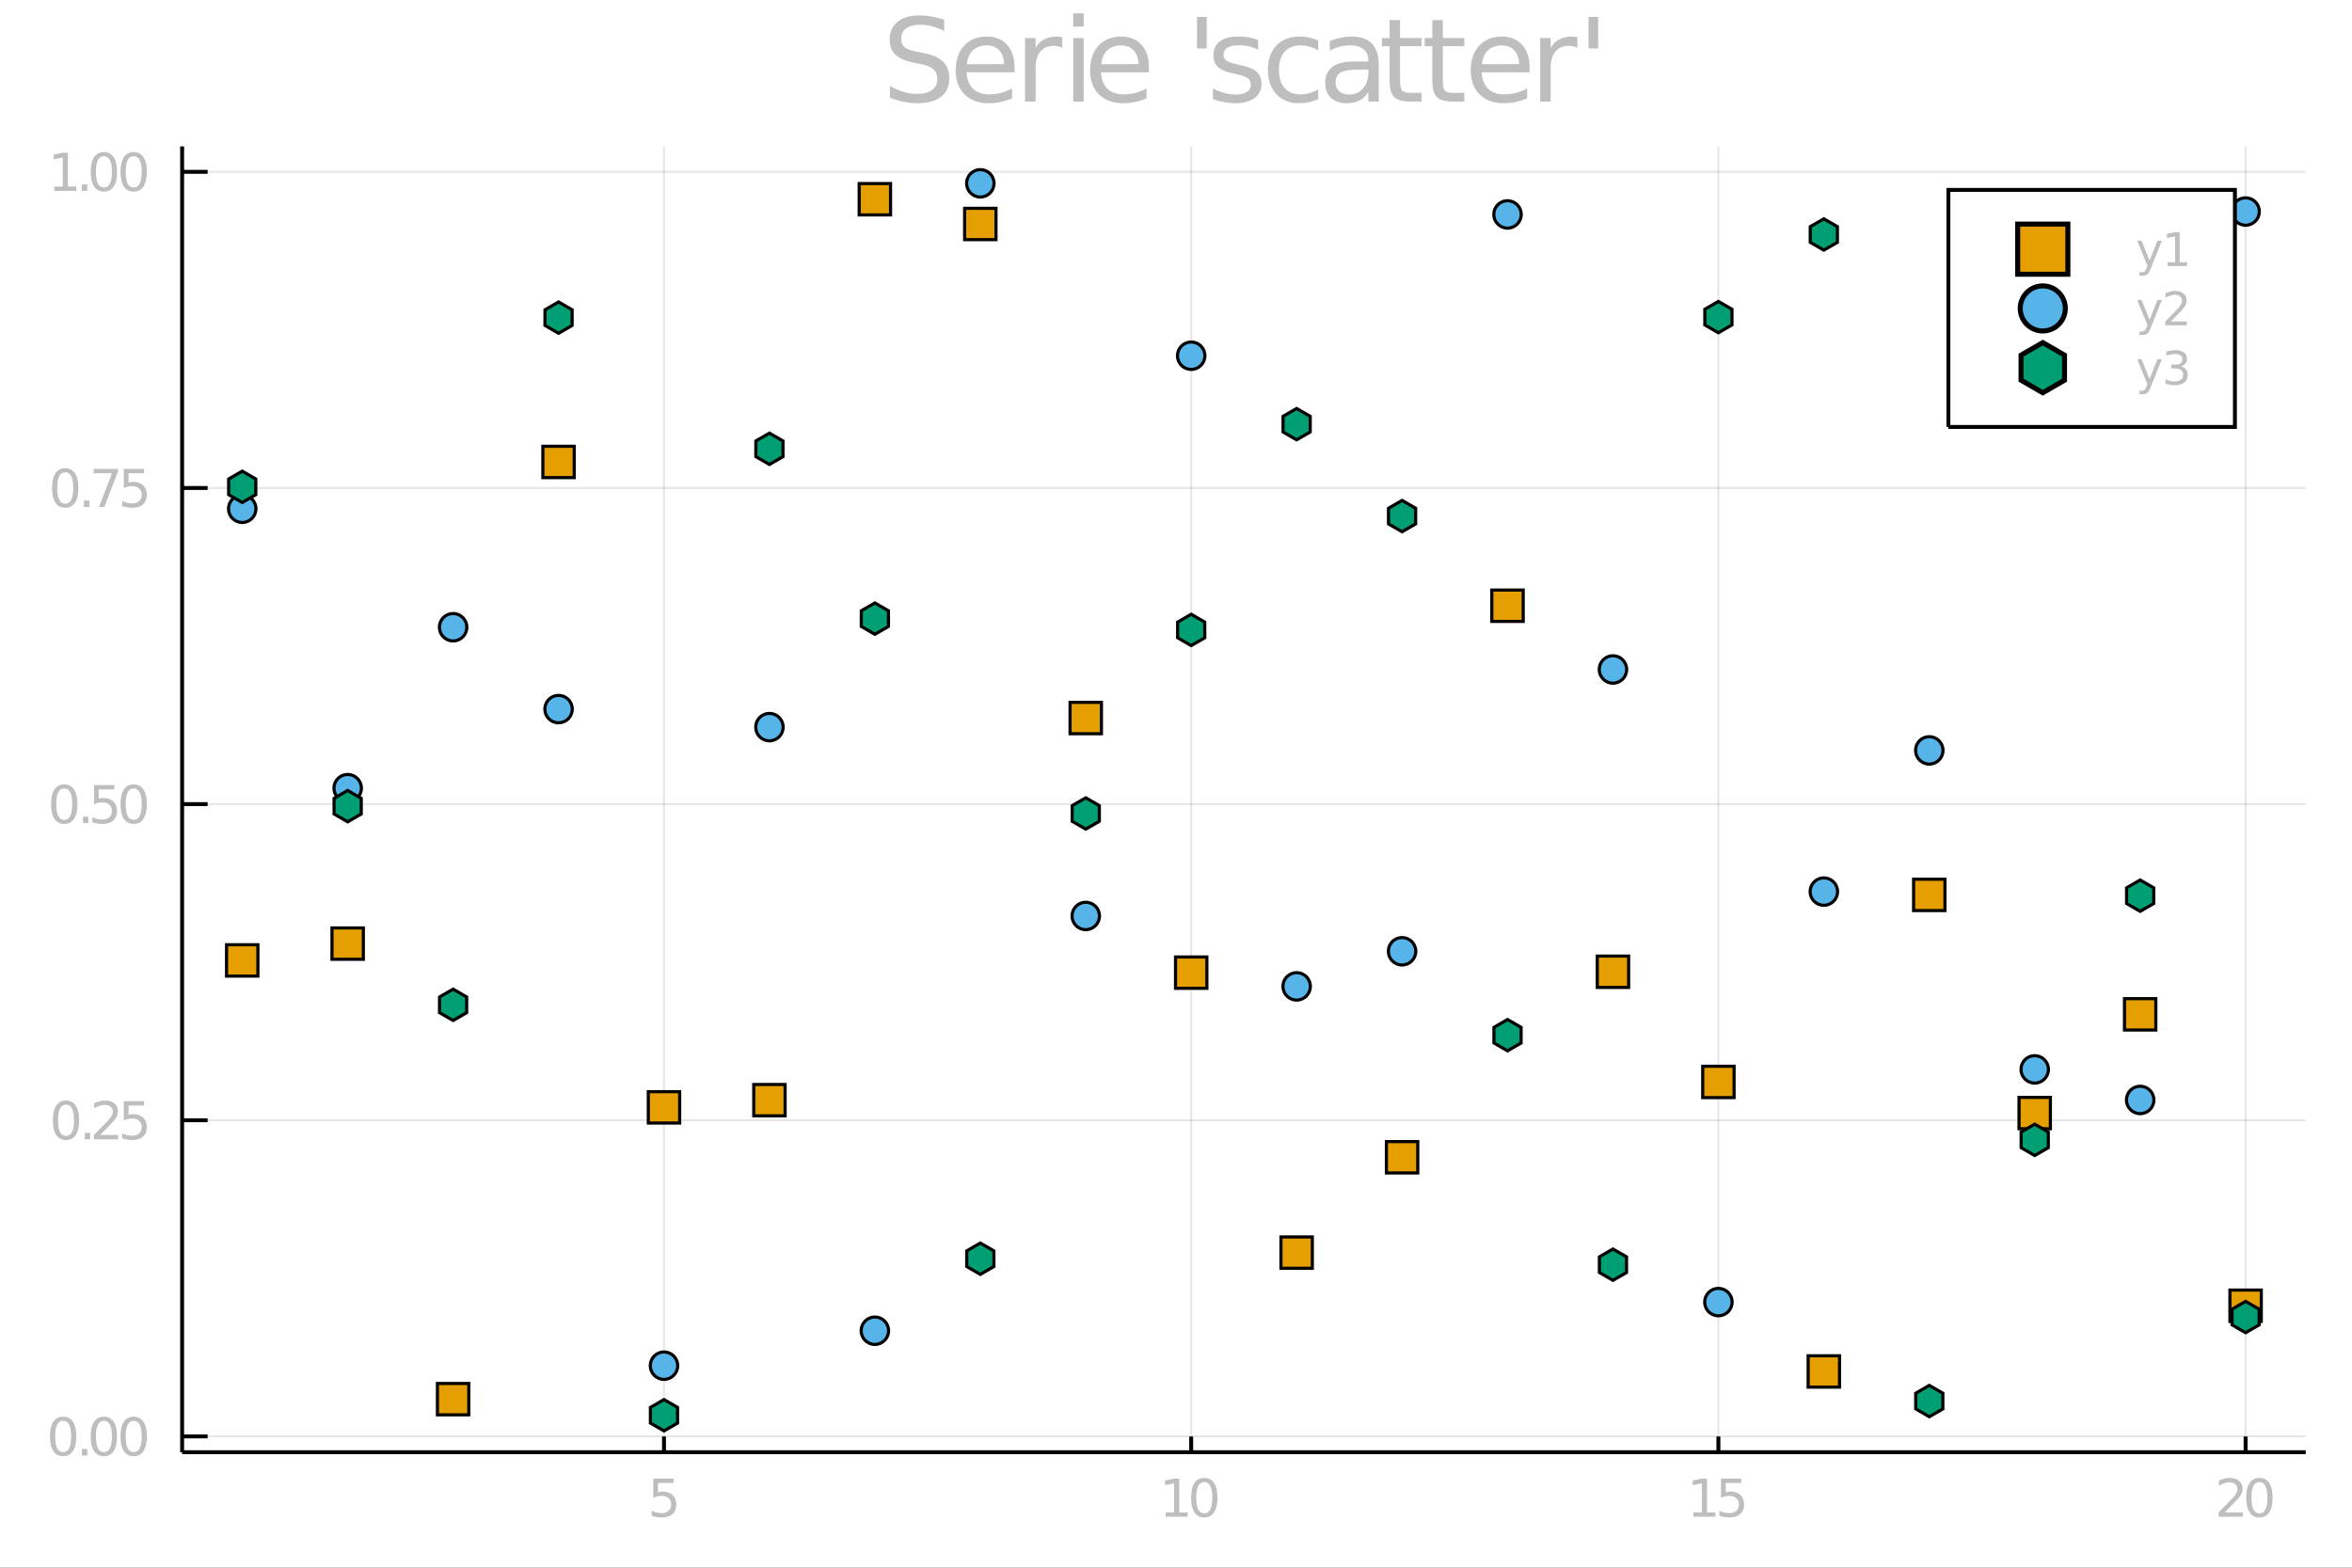 <?xml version="1.0" encoding="utf-8"?>
<svg xmlns="http://www.w3.org/2000/svg" xmlns:xlink="http://www.w3.org/1999/xlink" width="600" height="400" viewBox="0 0 2400 1600">
<rect x="0" y="0" width="2400" height="1600" fill="#333333" stroke="none"/>
<defs>
  <clipPath id="clip960">
    <rect x="0" y="0" width="2400" height="1600"/>
  </clipPath>
</defs>
<path clip-path="url(#clip960)" d="
M0 1600 L2400 1600 L2400 0 L0 0  Z
  " fill="#ffffff" fill-rule="evenodd" fill-opacity="1"/>
<defs>
  <clipPath id="clip961">
    <rect x="480" y="0" width="1681" height="1600"/>
  </clipPath>
</defs>
<path clip-path="url(#clip960)" d="
M185.846 1482.13 L2352.76 1482.13 L2352.76 149.392 L185.846 149.392  Z
  " fill="#ffffff" fill-rule="evenodd" fill-opacity="1"/>
<defs>
  <clipPath id="clip962">
    <rect x="185" y="149" width="2168" height="1334"/>
  </clipPath>
</defs>
<polyline clip-path="url(#clip962)" style="stroke:#000000; stroke-width:2; stroke-opacity:0.1; fill:none" points="
  677.543,1482.13 677.543,149.392 
  "/>
<polyline clip-path="url(#clip962)" style="stroke:#000000; stroke-width:2; stroke-opacity:0.1; fill:none" points="
  1215.5,1482.13 1215.5,149.392 
  "/>
<polyline clip-path="url(#clip962)" style="stroke:#000000; stroke-width:2; stroke-opacity:0.1; fill:none" points="
  1753.47,1482.13 1753.47,149.392 
  "/>
<polyline clip-path="url(#clip962)" style="stroke:#000000; stroke-width:2; stroke-opacity:0.1; fill:none" points="
  2291.43,1482.13 2291.43,149.392 
  "/>
<polyline clip-path="url(#clip960)" style="stroke:#000000; stroke-width:4; stroke-opacity:1; fill:none" points="
  185.846,1482.13 2352.76,1482.13 
  "/>
<polyline clip-path="url(#clip960)" style="stroke:#000000; stroke-width:4; stroke-opacity:1; fill:none" points="
  677.543,1482.13 677.543,1466.14 
  "/>
<polyline clip-path="url(#clip960)" style="stroke:#000000; stroke-width:4; stroke-opacity:1; fill:none" points="
  1215.5,1482.13 1215.5,1466.14 
  "/>
<polyline clip-path="url(#clip960)" style="stroke:#000000; stroke-width:4; stroke-opacity:1; fill:none" points="
  1753.47,1482.13 1753.47,1466.14 
  "/>
<polyline clip-path="url(#clip960)" style="stroke:#000000; stroke-width:4; stroke-opacity:1; fill:none" points="
  2291.43,1482.13 2291.43,1466.14 
  "/>
<path clip-path="url(#clip960)" d="M 0 0 M666.605 1509.1 L687.256 1509.1 L687.256 1513.53 L671.423 1513.53 L671.423 1523.06 Q672.569 1522.67 673.715 1522.49 Q674.861 1522.28 676.006 1522.28 Q682.517 1522.28 686.319 1525.85 Q690.121 1529.42 690.121 1535.51 Q690.121 1541.79 686.215 1545.28 Q682.308 1548.74 675.199 1548.74 Q672.751 1548.74 670.199 1548.32 Q667.673 1547.91 664.965 1547.07 L664.965 1541.79 Q667.309 1543.06 669.809 1543.69 Q672.309 1544.31 675.095 1544.31 Q679.6 1544.31 682.23 1541.94 Q684.861 1539.57 684.861 1535.51 Q684.861 1531.45 682.23 1529.08 Q679.6 1526.71 675.095 1526.71 Q672.986 1526.71 670.876 1527.18 Q668.793 1527.65 666.605 1528.64 L666.605 1509.1 Z" fill="#bebebe" fill-rule="evenodd" fill-opacity="1" /><path clip-path="url(#clip960)" d="M 0 0 M1189.49 1543.56 L1198.08 1543.56 L1198.08 1513.9 L1188.73 1515.77 L1188.73 1510.98 L1198.03 1509.1 L1203.29 1509.1 L1203.29 1543.56 L1211.88 1543.56 L1211.88 1547.98 L1189.49 1547.98 L1189.49 1543.56 Z" fill="#bebebe" fill-rule="evenodd" fill-opacity="1" /><path clip-path="url(#clip960)" d="M 0 0 M1228.84 1512.57 Q1224.78 1512.57 1222.72 1516.58 Q1220.69 1520.56 1220.69 1528.58 Q1220.69 1536.58 1222.72 1540.59 Q1224.78 1544.57 1228.84 1544.57 Q1232.93 1544.57 1234.96 1540.59 Q1237.01 1536.58 1237.01 1528.58 Q1237.01 1520.56 1234.96 1516.58 Q1232.93 1512.57 1228.84 1512.57 M1228.84 1508.4 Q1235.37 1508.4 1238.81 1513.58 Q1242.28 1518.74 1242.28 1528.58 Q1242.28 1538.4 1238.81 1543.58 Q1235.37 1548.74 1228.84 1548.74 Q1222.3 1548.74 1218.84 1543.58 Q1215.4 1538.4 1215.4 1528.58 Q1215.4 1518.74 1218.84 1513.58 Q1222.3 1508.4 1228.84 1508.4 Z" fill="#bebebe" fill-rule="evenodd" fill-opacity="1" /><path clip-path="url(#clip960)" d="M 0 0 M1728.01 1543.56 L1736.6 1543.56 L1736.6 1513.9 L1727.26 1515.77 L1727.26 1510.98 L1736.55 1509.1 L1741.81 1509.1 L1741.81 1543.56 L1750.41 1543.56 L1750.41 1547.98 L1728.01 1547.98 L1728.01 1543.56 Z" fill="#bebebe" fill-rule="evenodd" fill-opacity="1" /><path clip-path="url(#clip960)" d="M 0 0 M1756.16 1509.1 L1776.81 1509.1 L1776.81 1513.53 L1760.98 1513.53 L1760.98 1523.06 Q1762.13 1522.67 1763.27 1522.49 Q1764.42 1522.28 1765.56 1522.28 Q1772.07 1522.28 1775.88 1525.85 Q1779.68 1529.42 1779.68 1535.51 Q1779.68 1541.79 1775.77 1545.28 Q1771.86 1548.74 1764.76 1548.74 Q1762.31 1548.74 1759.76 1548.32 Q1757.23 1547.91 1754.52 1547.07 L1754.52 1541.79 Q1756.86 1543.06 1759.36 1543.69 Q1761.86 1544.31 1764.65 1544.31 Q1769.16 1544.31 1771.79 1541.94 Q1774.42 1539.57 1774.42 1535.51 Q1774.42 1531.45 1771.79 1529.08 Q1769.16 1526.71 1764.65 1526.71 Q1762.54 1526.71 1760.43 1527.18 Q1758.35 1527.65 1756.16 1528.64 L1756.16 1509.1 Z" fill="#bebebe" fill-rule="evenodd" fill-opacity="1" /><path clip-path="url(#clip960)" d="M 0 0 M2270.22 1543.56 L2288.58 1543.56 L2288.58 1547.98 L2263.89 1547.98 L2263.89 1543.56 Q2266.88 1540.46 2272.04 1535.25 Q2277.22 1530.02 2278.55 1528.5 Q2281.08 1525.67 2282.07 1523.71 Q2283.08 1521.73 2283.08 1519.83 Q2283.08 1516.73 2280.89 1514.78 Q2278.73 1512.83 2275.24 1512.83 Q2272.77 1512.83 2270.01 1513.69 Q2267.27 1514.55 2264.15 1516.29 L2264.15 1510.98 Q2267.33 1509.7 2270.09 1509.05 Q2272.85 1508.4 2275.14 1508.4 Q2281.18 1508.4 2284.77 1511.42 Q2288.37 1514.44 2288.37 1519.49 Q2288.37 1521.89 2287.46 1524.05 Q2286.57 1526.19 2284.2 1529.1 Q2283.55 1529.86 2280.06 1533.48 Q2276.57 1537.07 2270.22 1543.56 Z" fill="#bebebe" fill-rule="evenodd" fill-opacity="1" /><path clip-path="url(#clip960)" d="M 0 0 M2305.53 1512.57 Q2301.47 1512.57 2299.41 1516.58 Q2297.38 1520.56 2297.38 1528.58 Q2297.38 1536.58 2299.41 1540.59 Q2301.47 1544.57 2305.53 1544.57 Q2309.62 1544.57 2311.65 1540.59 Q2313.71 1536.58 2313.71 1528.58 Q2313.71 1520.56 2311.65 1516.58 Q2309.62 1512.57 2305.53 1512.57 M2305.53 1508.4 Q2312.07 1508.4 2315.5 1513.58 Q2318.97 1518.74 2318.97 1528.58 Q2318.97 1538.4 2315.5 1543.58 Q2312.07 1548.74 2305.53 1548.74 Q2298.99 1548.74 2295.53 1543.58 Q2292.09 1538.4 2292.09 1528.58 Q2292.09 1518.74 2295.53 1513.58 Q2298.99 1508.4 2305.53 1508.4 Z" fill="#bebebe" fill-rule="evenodd" fill-opacity="1" /><polyline clip-path="url(#clip962)" style="stroke:#000000; stroke-width:2; stroke-opacity:0.1; fill:none" points="
  185.846,1466.01 2352.76,1466.01 
  "/>
<polyline clip-path="url(#clip962)" style="stroke:#000000; stroke-width:2; stroke-opacity:0.1; fill:none" points="
  185.846,1143.35 2352.76,1143.35 
  "/>
<polyline clip-path="url(#clip962)" style="stroke:#000000; stroke-width:2; stroke-opacity:0.1; fill:none" points="
  185.846,820.693 2352.76,820.693 
  "/>
<polyline clip-path="url(#clip962)" style="stroke:#000000; stroke-width:2; stroke-opacity:0.1; fill:none" points="
  185.846,498.033 2352.76,498.033 
  "/>
<polyline clip-path="url(#clip962)" style="stroke:#000000; stroke-width:2; stroke-opacity:0.1; fill:none" points="
  185.846,175.374 2352.76,175.374 
  "/>
<polyline clip-path="url(#clip960)" style="stroke:#000000; stroke-width:4; stroke-opacity:1; fill:none" points="
  185.846,1482.13 185.846,149.392 
  "/>
<polyline clip-path="url(#clip960)" style="stroke:#000000; stroke-width:4; stroke-opacity:1; fill:none" points="
  185.846,1466.01 211.849,1466.01 
  "/>
<polyline clip-path="url(#clip960)" style="stroke:#000000; stroke-width:4; stroke-opacity:1; fill:none" points="
  185.846,1143.35 211.849,1143.35 
  "/>
<polyline clip-path="url(#clip960)" style="stroke:#000000; stroke-width:4; stroke-opacity:1; fill:none" points="
  185.846,820.693 211.849,820.693 
  "/>
<polyline clip-path="url(#clip960)" style="stroke:#000000; stroke-width:4; stroke-opacity:1; fill:none" points="
  185.846,498.033 211.849,498.033 
  "/>
<polyline clip-path="url(#clip960)" style="stroke:#000000; stroke-width:4; stroke-opacity:1; fill:none" points="
  185.846,175.374 211.849,175.374 
  "/>
<path clip-path="url(#clip960)" d="M 0 0 M64.43 1450.04 Q60.367 1450.04 58.31 1454.05 Q56.279 1458.03 56.279 1466.05 Q56.279 1474.05 58.31 1478.06 Q60.367 1482.04 64.43 1482.04 Q68.518 1482.04 70.549 1478.06 Q72.607 1474.05 72.607 1466.05 Q72.607 1458.03 70.549 1454.05 Q68.518 1450.04 64.43 1450.04 M64.43 1445.87 Q70.966 1445.87 74.403 1451.05 Q77.867 1456.21 77.867 1466.05 Q77.867 1475.87 74.403 1481.05 Q70.966 1486.21 64.43 1486.21 Q57.893 1486.21 54.43 1481.05 Q50.992 1475.87 50.992 1466.05 Q50.992 1456.21 54.43 1451.05 Q57.893 1445.87 64.43 1445.87 Z" fill="#bebebe" fill-rule="evenodd" fill-opacity="1" /><path clip-path="url(#clip960)" d="M 0 0 M83.57 1478.84 L89.065 1478.84 L89.065 1485.45 L83.57 1485.45 L83.57 1478.84 Z" fill="#bebebe" fill-rule="evenodd" fill-opacity="1" /><path clip-path="url(#clip960)" d="M 0 0 M106.018 1450.04 Q101.955 1450.04 99.898 1454.05 Q97.867 1458.03 97.867 1466.05 Q97.867 1474.05 99.898 1478.06 Q101.955 1482.04 106.018 1482.04 Q110.106 1482.04 112.138 1478.06 Q114.195 1474.05 114.195 1466.05 Q114.195 1458.03 112.138 1454.05 Q110.106 1450.04 106.018 1450.04 M106.018 1445.87 Q112.554 1445.87 115.992 1451.05 Q119.455 1456.21 119.455 1466.05 Q119.455 1475.87 115.992 1481.05 Q112.554 1486.21 106.018 1486.21 Q99.481 1486.21 96.018 1481.05 Q92.58 1475.87 92.58 1466.05 Q92.58 1456.21 96.018 1451.05 Q99.481 1445.87 106.018 1445.87 Z" fill="#bebebe" fill-rule="evenodd" fill-opacity="1" /><path clip-path="url(#clip960)" d="M 0 0 M136.408 1450.04 Q132.346 1450.04 130.289 1454.05 Q128.257 1458.03 128.257 1466.05 Q128.257 1474.05 130.289 1478.06 Q132.346 1482.04 136.408 1482.04 Q140.497 1482.04 142.528 1478.06 Q144.585 1474.05 144.585 1466.05 Q144.585 1458.03 142.528 1454.05 Q140.497 1450.04 136.408 1450.04 M136.408 1445.87 Q142.945 1445.87 146.382 1451.05 Q149.846 1456.21 149.846 1466.05 Q149.846 1475.87 146.382 1481.05 Q142.945 1486.21 136.408 1486.21 Q129.872 1486.21 126.408 1481.05 Q122.971 1475.87 122.971 1466.05 Q122.971 1456.21 126.408 1451.05 Q129.872 1445.87 136.408 1445.87 Z" fill="#bebebe" fill-rule="evenodd" fill-opacity="1" /><path clip-path="url(#clip960)" d="M 0 0 M67.346 1127.38 Q63.284 1127.38 61.226 1131.39 Q59.195 1135.37 59.195 1143.39 Q59.195 1151.39 61.226 1155.4 Q63.284 1159.38 67.346 1159.38 Q71.435 1159.38 73.466 1155.4 Q75.523 1151.39 75.523 1143.39 Q75.523 1135.37 73.466 1131.39 Q71.435 1127.38 67.346 1127.38 M67.346 1123.21 Q73.883 1123.21 77.32 1128.39 Q80.784 1133.55 80.784 1143.39 Q80.784 1153.21 77.32 1158.39 Q73.883 1163.55 67.346 1163.55 Q60.81 1163.55 57.346 1158.39 Q53.909 1153.21 53.909 1143.39 Q53.909 1133.55 57.346 1128.39 Q60.81 1123.21 67.346 1123.21 Z" fill="#bebebe" fill-rule="evenodd" fill-opacity="1" /><path clip-path="url(#clip960)" d="M 0 0 M86.487 1156.18 L91.981 1156.18 L91.981 1162.79 L86.487 1162.79 L86.487 1156.18 Z" fill="#bebebe" fill-rule="evenodd" fill-opacity="1" /><path clip-path="url(#clip960)" d="M 0 0 M102.216 1158.37 L120.575 1158.37 L120.575 1162.79 L95.888 1162.79 L95.888 1158.37 Q98.882 1155.27 104.039 1150.06 Q109.221 1144.82 110.549 1143.31 Q113.075 1140.47 114.065 1138.52 Q115.08 1136.54 115.08 1134.64 Q115.08 1131.54 112.893 1129.59 Q110.731 1127.64 107.242 1127.64 Q104.768 1127.64 102.007 1128.5 Q99.273 1129.35 96.148 1131.1 L96.148 1125.79 Q99.325 1124.51 102.086 1123.86 Q104.846 1123.21 107.138 1123.21 Q113.179 1123.21 116.773 1126.23 Q120.367 1129.25 120.367 1134.3 Q120.367 1136.7 119.455 1138.86 Q118.57 1141 116.2 1143.91 Q115.549 1144.67 112.06 1148.29 Q108.57 1151.88 102.216 1158.37 Z" fill="#bebebe" fill-rule="evenodd" fill-opacity="1" /><path clip-path="url(#clip960)" d="M 0 0 M126.33 1123.91 L146.981 1123.91 L146.981 1128.34 L131.148 1128.34 L131.148 1137.87 Q132.294 1137.48 133.44 1137.3 Q134.585 1137.09 135.731 1137.09 Q142.242 1137.09 146.044 1140.66 Q149.846 1144.22 149.846 1150.32 Q149.846 1156.59 145.94 1160.08 Q142.033 1163.55 134.924 1163.55 Q132.476 1163.55 129.924 1163.13 Q127.398 1162.71 124.69 1161.88 L124.69 1156.59 Q127.033 1157.87 129.533 1158.5 Q132.033 1159.12 134.82 1159.12 Q139.325 1159.12 141.955 1156.75 Q144.585 1154.38 144.585 1150.32 Q144.585 1146.26 141.955 1143.89 Q139.325 1141.52 134.82 1141.52 Q132.71 1141.52 130.601 1141.98 Q128.518 1142.45 126.33 1143.44 L126.33 1123.91 Z" fill="#bebebe" fill-rule="evenodd" fill-opacity="1" /><path clip-path="url(#clip960)" d="M 0 0 M65.549 804.716 Q61.487 804.716 59.43 808.727 Q57.398 812.711 57.398 820.732 Q57.398 828.726 59.43 832.737 Q61.487 836.721 65.549 836.721 Q69.638 836.721 71.669 832.737 Q73.726 828.726 73.726 820.732 Q73.726 812.711 71.669 808.727 Q69.638 804.716 65.549 804.716 M65.549 800.549 Q72.086 800.549 75.523 805.732 Q78.987 810.888 78.987 820.732 Q78.987 830.549 75.523 835.732 Q72.086 840.888 65.549 840.888 Q59.013 840.888 55.549 835.732 Q52.112 830.549 52.112 820.732 Q52.112 810.888 55.549 805.732 Q59.013 800.549 65.549 800.549 Z" fill="#bebebe" fill-rule="evenodd" fill-opacity="1" /><path clip-path="url(#clip960)" d="M 0 0 M84.69 833.518 L90.185 833.518 L90.185 840.133 L84.69 840.133 L84.69 833.518 Z" fill="#bebebe" fill-rule="evenodd" fill-opacity="1" /><path clip-path="url(#clip960)" d="M 0 0 M95.94 801.253 L116.591 801.253 L116.591 805.68 L100.757 805.68 L100.757 815.211 Q101.903 814.82 103.049 814.638 Q104.195 814.43 105.341 814.43 Q111.851 814.43 115.653 817.997 Q119.455 821.565 119.455 827.659 Q119.455 833.935 115.549 837.424 Q111.643 840.888 104.534 840.888 Q102.086 840.888 99.534 840.471 Q97.007 840.054 94.299 839.221 L94.299 833.935 Q96.643 835.211 99.143 835.836 Q101.643 836.461 104.429 836.461 Q108.935 836.461 111.565 834.091 Q114.195 831.721 114.195 827.659 Q114.195 823.596 111.565 821.226 Q108.935 818.857 104.429 818.857 Q102.32 818.857 100.211 819.325 Q98.127 819.794 95.94 820.784 L95.94 801.253 Z" fill="#bebebe" fill-rule="evenodd" fill-opacity="1" /><path clip-path="url(#clip960)" d="M 0 0 M136.408 804.716 Q132.346 804.716 130.289 808.727 Q128.257 812.711 128.257 820.732 Q128.257 828.726 130.289 832.737 Q132.346 836.721 136.408 836.721 Q140.497 836.721 142.528 832.737 Q144.585 828.726 144.585 820.732 Q144.585 812.711 142.528 808.727 Q140.497 804.716 136.408 804.716 M136.408 800.549 Q142.945 800.549 146.382 805.732 Q149.846 810.888 149.846 820.732 Q149.846 830.549 146.382 835.732 Q142.945 840.888 136.408 840.888 Q129.872 840.888 126.408 835.732 Q122.971 830.549 122.971 820.732 Q122.971 810.888 126.408 805.732 Q129.872 800.549 136.408 800.549 Z" fill="#bebebe" fill-rule="evenodd" fill-opacity="1" /><path clip-path="url(#clip960)" d="M 0 0 M66.565 482.057 Q62.502 482.057 60.445 486.067 Q58.414 490.051 58.414 498.072 Q58.414 506.067 60.445 510.077 Q62.502 514.062 66.565 514.062 Q70.653 514.062 72.685 510.077 Q74.742 506.067 74.742 498.072 Q74.742 490.051 72.685 486.067 Q70.653 482.057 66.565 482.057 M66.565 477.89 Q73.101 477.89 76.539 483.072 Q80.002 488.228 80.002 498.072 Q80.002 507.89 76.539 513.072 Q73.101 518.228 66.565 518.228 Q60.029 518.228 56.565 513.072 Q53.127 507.89 53.127 498.072 Q53.127 488.228 56.565 483.072 Q60.029 477.89 66.565 477.89 Z" fill="#bebebe" fill-rule="evenodd" fill-opacity="1" /><path clip-path="url(#clip960)" d="M 0 0 M85.706 510.859 L91.2 510.859 L91.2 517.473 L85.706 517.473 L85.706 510.859 Z" fill="#bebebe" fill-rule="evenodd" fill-opacity="1" /><path clip-path="url(#clip960)" d="M 0 0 M95.575 478.593 L120.575 478.593 L120.575 480.833 L106.461 517.473 L100.966 517.473 L114.247 483.02 L95.575 483.02 L95.575 478.593 Z" fill="#bebebe" fill-rule="evenodd" fill-opacity="1" /><path clip-path="url(#clip960)" d="M 0 0 M126.33 478.593 L146.981 478.593 L146.981 483.02 L131.148 483.02 L131.148 492.551 Q132.294 492.161 133.44 491.978 Q134.585 491.77 135.731 491.77 Q142.242 491.77 146.044 495.338 Q149.846 498.905 149.846 504.999 Q149.846 511.275 145.94 514.765 Q142.033 518.228 134.924 518.228 Q132.476 518.228 129.924 517.812 Q127.398 517.395 124.69 516.562 L124.69 511.275 Q127.033 512.551 129.533 513.176 Q132.033 513.801 134.82 513.801 Q139.325 513.801 141.955 511.431 Q144.585 509.062 144.585 504.999 Q144.585 500.937 141.955 498.567 Q139.325 496.197 134.82 496.197 Q132.71 496.197 130.601 496.666 Q128.518 497.135 126.33 498.124 L126.33 478.593 Z" fill="#bebebe" fill-rule="evenodd" fill-opacity="1" /><path clip-path="url(#clip960)" d="M 0 0 M55.471 190.386 L64.065 190.386 L64.065 160.725 L54.716 162.6 L54.716 157.808 L64.013 155.934 L69.273 155.934 L69.273 190.386 L77.867 190.386 L77.867 194.814 L55.471 194.814 L55.471 190.386 Z" fill="#bebebe" fill-rule="evenodd" fill-opacity="1" /><path clip-path="url(#clip960)" d="M 0 0 M83.57 188.199 L89.065 188.199 L89.065 194.814 L83.57 194.814 L83.57 188.199 Z" fill="#bebebe" fill-rule="evenodd" fill-opacity="1" /><path clip-path="url(#clip960)" d="M 0 0 M106.018 159.397 Q101.955 159.397 99.898 163.407 Q97.867 167.392 97.867 175.413 Q97.867 183.407 99.898 187.418 Q101.955 191.402 106.018 191.402 Q110.106 191.402 112.138 187.418 Q114.195 183.407 114.195 175.413 Q114.195 167.392 112.138 163.407 Q110.106 159.397 106.018 159.397 M106.018 155.23 Q112.554 155.23 115.992 160.413 Q119.455 165.569 119.455 175.413 Q119.455 185.23 115.992 190.412 Q112.554 195.569 106.018 195.569 Q99.481 195.569 96.018 190.412 Q92.58 185.23 92.58 175.413 Q92.58 165.569 96.018 160.413 Q99.481 155.23 106.018 155.23 Z" fill="#bebebe" fill-rule="evenodd" fill-opacity="1" /><path clip-path="url(#clip960)" d="M 0 0 M136.408 159.397 Q132.346 159.397 130.289 163.407 Q128.257 167.392 128.257 175.413 Q128.257 183.407 130.289 187.418 Q132.346 191.402 136.408 191.402 Q140.497 191.402 142.528 187.418 Q144.585 183.407 144.585 175.413 Q144.585 167.392 142.528 163.407 Q140.497 159.397 136.408 159.397 M136.408 155.23 Q142.945 155.23 146.382 160.413 Q149.846 165.569 149.846 175.413 Q149.846 185.23 146.382 190.412 Q142.945 195.569 136.408 195.569 Q129.872 195.569 126.408 190.412 Q122.971 185.23 122.971 175.413 Q122.971 165.569 126.408 160.413 Q129.872 155.23 136.408 155.23 Z" fill="#bebebe" fill-rule="evenodd" fill-opacity="1" /><path clip-path="url(#clip960)" d="M 0 0 M963.429 20.116 L963.429 31.516 Q956.774 28.333 950.871 26.771 Q944.968 25.208 939.47 25.208 Q929.922 25.208 924.714 28.912 Q919.563 32.616 919.563 39.444 Q919.563 45.173 922.977 48.125 Q926.45 51.018 936.056 52.812 L943.116 54.259 Q956.195 56.747 962.387 63.055 Q968.637 69.305 968.637 79.838 Q968.637 92.395 960.188 98.877 Q951.797 105.358 935.535 105.358 Q929.401 105.358 922.457 103.969 Q915.57 102.58 908.163 99.861 L908.163 87.824 Q915.281 91.817 922.109 93.842 Q928.938 95.868 935.535 95.868 Q945.547 95.868 950.987 91.932 Q956.426 87.997 956.426 80.706 Q956.426 74.34 952.491 70.752 Q948.614 67.164 939.702 65.37 L932.584 63.981 Q919.505 61.377 913.66 55.822 Q907.816 50.266 907.816 40.37 Q907.816 28.912 915.859 22.315 Q923.961 15.717 938.139 15.717 Q944.216 15.717 950.524 16.817 Q956.831 17.917 963.429 20.116 Z" fill="#bebebe" fill-rule="evenodd" fill-opacity="1" /><path clip-path="url(#clip960)" d="M 0 0 M1035.25 68.611 L1035.25 73.819 L986.287 73.819 Q986.982 84.814 992.884 90.601 Q998.845 96.331 1009.44 96.331 Q1015.57 96.331 1021.3 94.826 Q1027.09 93.321 1032.76 90.312 L1032.76 100.381 Q1027.03 102.812 1021.01 104.085 Q1014.99 105.358 1008.8 105.358 Q993.29 105.358 984.204 96.331 Q975.176 87.303 975.176 71.909 Q975.176 55.995 983.741 46.678 Q992.364 37.303 1006.95 37.303 Q1020.03 37.303 1027.61 45.752 Q1035.25 54.143 1035.25 68.611 M1024.6 65.486 Q1024.48 56.747 1019.68 51.539 Q1014.93 46.331 1007.06 46.331 Q998.151 46.331 992.769 51.365 Q987.445 56.4 986.635 65.544 L1024.6 65.486 Z" fill="#bebebe" fill-rule="evenodd" fill-opacity="1" /><path clip-path="url(#clip960)" d="M 0 0 M1083.97 48.819 Q1082.18 47.778 1080.04 47.315 Q1077.95 46.794 1075.41 46.794 Q1066.38 46.794 1061.52 52.697 Q1056.72 58.541 1056.72 69.537 L1056.72 103.68 L1046.01 103.68 L1046.01 38.865 L1056.72 38.865 L1056.72 48.935 Q1060.07 43.032 1065.45 40.197 Q1070.84 37.303 1078.53 37.303 Q1079.63 37.303 1080.96 37.477 Q1082.29 37.592 1083.91 37.882 L1083.97 48.819 Z" fill="#bebebe" fill-rule="evenodd" fill-opacity="1" /><path clip-path="url(#clip960)" d="M 0 0 M1095.14 38.865 L1105.79 38.865 L1105.79 103.68 L1095.14 103.68 L1095.14 38.865 M1095.14 13.634 L1105.79 13.634 L1105.79 27.118 L1095.14 27.118 L1095.14 13.634 Z" fill="#bebebe" fill-rule="evenodd" fill-opacity="1" /><path clip-path="url(#clip960)" d="M 0 0 M1172.4 68.611 L1172.4 73.819 L1123.44 73.819 Q1124.13 84.814 1130.04 90.601 Q1136 96.331 1146.59 96.331 Q1152.72 96.331 1158.45 94.826 Q1164.24 93.321 1169.91 90.312 L1169.91 100.381 Q1164.18 102.812 1158.16 104.085 Q1152.14 105.358 1145.95 105.358 Q1130.44 105.358 1121.36 96.331 Q1112.33 87.303 1112.33 71.909 Q1112.33 55.995 1120.89 46.678 Q1129.52 37.303 1144.1 37.303 Q1157.18 37.303 1164.76 45.752 Q1172.4 54.143 1172.4 68.611 M1161.75 65.486 Q1161.63 56.747 1156.83 51.539 Q1152.09 46.331 1144.21 46.331 Q1135.3 46.331 1129.92 51.365 Q1124.6 56.4 1123.79 65.544 L1161.75 65.486 Z" fill="#bebebe" fill-rule="evenodd" fill-opacity="1" /><path clip-path="url(#clip960)" d="M 0 0 M1231.31 17.28 L1231.31 49.398 L1221.47 49.398 L1221.47 17.28 L1231.31 17.28 Z" fill="#bebebe" fill-rule="evenodd" fill-opacity="1" /><path clip-path="url(#clip960)" d="M 0 0 M1283.8 40.775 L1283.8 50.845 Q1279.28 48.53 1274.42 47.372 Q1269.56 46.215 1264.35 46.215 Q1256.42 46.215 1252.43 48.646 Q1248.5 51.076 1248.5 55.937 Q1248.5 59.641 1251.33 61.782 Q1254.17 63.865 1262.73 65.775 L1266.38 66.585 Q1277.72 69.016 1282.47 73.472 Q1287.27 77.87 1287.27 85.798 Q1287.27 94.826 1280.09 100.092 Q1272.98 105.358 1260.48 105.358 Q1255.27 105.358 1249.6 104.317 Q1243.98 103.333 1237.73 101.307 L1237.73 90.312 Q1243.64 93.379 1249.36 94.942 Q1255.09 96.446 1260.71 96.446 Q1268.23 96.446 1272.28 93.9 Q1276.33 91.296 1276.33 86.608 Q1276.33 82.268 1273.38 79.953 Q1270.49 77.638 1260.59 75.497 L1256.89 74.629 Q1246.99 72.546 1242.59 68.263 Q1238.2 63.923 1238.2 56.4 Q1238.2 47.257 1244.68 42.28 Q1251.16 37.303 1263.08 37.303 Q1268.98 37.303 1274.19 38.171 Q1279.4 39.039 1283.8 40.775 Z" fill="#bebebe" fill-rule="evenodd" fill-opacity="1" /><path clip-path="url(#clip960)" d="M 0 0 M1345.08 41.354 L1345.08 51.308 Q1340.57 48.819 1336 47.604 Q1331.48 46.331 1326.85 46.331 Q1316.49 46.331 1310.76 52.928 Q1305.04 59.467 1305.04 71.331 Q1305.04 83.194 1310.76 89.791 Q1316.49 96.331 1326.85 96.331 Q1331.48 96.331 1336 95.115 Q1340.57 93.842 1345.08 91.354 L1345.08 101.192 Q1340.63 103.275 1335.82 104.317 Q1331.08 105.358 1325.7 105.358 Q1311.05 105.358 1302.43 96.157 Q1293.81 86.956 1293.81 71.331 Q1293.81 55.474 1302.49 46.389 Q1311.23 37.303 1326.39 37.303 Q1331.31 37.303 1336 38.345 Q1340.68 39.328 1345.08 41.354 Z" fill="#bebebe" fill-rule="evenodd" fill-opacity="1" /><path clip-path="url(#clip960)" d="M 0 0 M1385.71 71.099 Q1372.8 71.099 1367.82 74.05 Q1362.85 77.002 1362.85 84.12 Q1362.85 89.791 1366.55 93.148 Q1370.31 96.446 1376.74 96.446 Q1385.59 96.446 1390.91 90.196 Q1396.3 83.888 1396.3 73.472 L1396.3 71.099 L1385.71 71.099 M1406.94 66.701 L1406.94 103.68 L1396.3 103.68 L1396.3 93.842 Q1392.65 99.745 1387.21 102.58 Q1381.77 105.358 1373.9 105.358 Q1363.95 105.358 1358.04 99.803 Q1352.2 94.189 1352.2 84.814 Q1352.2 73.877 1359.49 68.321 Q1366.84 62.766 1381.37 62.766 L1396.3 62.766 L1396.3 61.724 Q1396.3 54.375 1391.44 50.382 Q1386.63 46.331 1377.89 46.331 Q1372.34 46.331 1367.07 47.662 Q1361.81 48.993 1356.95 51.655 L1356.95 41.817 Q1362.79 39.56 1368.29 38.46 Q1373.79 37.303 1378.99 37.303 Q1393.06 37.303 1400 44.595 Q1406.94 51.886 1406.94 66.701 Z" fill="#bebebe" fill-rule="evenodd" fill-opacity="1" /><path clip-path="url(#clip960)" d="M 0 0 M1428.65 20.463 L1428.65 38.865 L1450.58 38.865 L1450.58 47.141 L1428.65 47.141 L1428.65 82.326 Q1428.65 90.254 1430.79 92.511 Q1432.99 94.768 1439.64 94.768 L1450.58 94.768 L1450.58 103.68 L1439.64 103.68 Q1427.32 103.68 1422.63 99.108 Q1417.94 94.479 1417.94 82.326 L1417.94 47.141 L1410.13 47.141 L1410.13 38.865 L1417.94 38.865 L1417.94 20.463 L1428.65 20.463 Z" fill="#bebebe" fill-rule="evenodd" fill-opacity="1" /><path clip-path="url(#clip960)" d="M 0 0 M1472.28 20.463 L1472.28 38.865 L1494.21 38.865 L1494.21 47.141 L1472.28 47.141 L1472.28 82.326 Q1472.28 90.254 1474.42 92.511 Q1476.62 94.768 1483.28 94.768 L1494.21 94.768 L1494.21 103.68 L1483.28 103.68 Q1470.95 103.68 1466.26 99.108 Q1461.57 94.479 1461.57 82.326 L1461.57 47.141 L1453.76 47.141 L1453.76 38.865 L1461.57 38.865 L1461.57 20.463 L1472.28 20.463 Z" fill="#bebebe" fill-rule="evenodd" fill-opacity="1" /><path clip-path="url(#clip960)" d="M 0 0 M1560.82 68.611 L1560.82 73.819 L1511.86 73.819 Q1512.56 84.814 1518.46 90.601 Q1524.42 96.331 1535.01 96.331 Q1541.15 96.331 1546.87 94.826 Q1552.66 93.321 1558.33 90.312 L1558.33 100.381 Q1552.6 102.812 1546.59 104.085 Q1540.57 105.358 1534.37 105.358 Q1518.87 105.358 1509.78 96.331 Q1500.75 87.303 1500.75 71.909 Q1500.75 55.995 1509.32 46.678 Q1517.94 37.303 1532.52 37.303 Q1545.6 37.303 1553.18 45.752 Q1560.82 54.143 1560.82 68.611 M1550.17 65.486 Q1550.06 56.747 1545.25 51.539 Q1540.51 46.331 1532.64 46.331 Q1523.73 46.331 1518.34 51.365 Q1513.02 56.4 1512.21 65.544 L1550.17 65.486 Z" fill="#bebebe" fill-rule="evenodd" fill-opacity="1" /><path clip-path="url(#clip960)" d="M 0 0 M1609.55 48.819 Q1607.75 47.778 1605.61 47.315 Q1603.53 46.794 1600.98 46.794 Q1591.96 46.794 1587.09 52.697 Q1582.29 58.541 1582.29 69.537 L1582.29 103.68 L1571.59 103.68 L1571.59 38.865 L1582.29 38.865 L1582.29 48.935 Q1585.65 43.032 1591.03 40.197 Q1596.41 37.303 1604.11 37.303 Q1605.21 37.303 1606.54 37.477 Q1607.87 37.592 1609.49 37.882 L1609.55 48.819 Z" fill="#bebebe" fill-rule="evenodd" fill-opacity="1" /><path clip-path="url(#clip960)" d="M 0 0 M1630.79 17.28 L1630.79 49.398 L1620.95 49.398 L1620.95 17.28 L1630.79 17.28 Z" fill="#bebebe" fill-rule="evenodd" fill-opacity="1" /><path clip-path="url(#clip962)" d="M231.173 964.21 L231.173 996.21 L263.173 996.21 L263.173 964.21 L231.173 964.21 Z" fill="#e69f00" fill-rule="evenodd" fill-opacity="1" stroke="#000000" stroke-opacity="1" stroke-width="3.2"/>
<path clip-path="url(#clip962)" d="M338.766 947.058 L338.766 979.058 L370.766 979.058 L370.766 947.058 L338.766 947.058 Z" fill="#e69f00" fill-rule="evenodd" fill-opacity="1" stroke="#000000" stroke-opacity="1" stroke-width="3.2"/>
<path clip-path="url(#clip962)" d="M446.358 1411.99 L446.358 1443.99 L478.358 1443.99 L478.358 1411.99 L446.358 1411.99 Z" fill="#e69f00" fill-rule="evenodd" fill-opacity="1" stroke="#000000" stroke-opacity="1" stroke-width="3.2"/>
<path clip-path="url(#clip962)" d="M553.95 455.475 L553.95 487.475 L585.95 487.475 L585.95 455.475 L553.95 455.475 Z" fill="#e69f00" fill-rule="evenodd" fill-opacity="1" stroke="#000000" stroke-opacity="1" stroke-width="3.2"/>
<path clip-path="url(#clip962)" d="M661.543 1114.19 L661.543 1146.19 L693.543 1146.19 L693.543 1114.19 L661.543 1114.19 Z" fill="#e69f00" fill-rule="evenodd" fill-opacity="1" stroke="#000000" stroke-opacity="1" stroke-width="3.2"/>
<path clip-path="url(#clip962)" d="M769.135 1106.83 L769.135 1138.83 L801.135 1138.83 L801.135 1106.83 L769.135 1106.83 Z" fill="#e69f00" fill-rule="evenodd" fill-opacity="1" stroke="#000000" stroke-opacity="1" stroke-width="3.2"/>
<path clip-path="url(#clip962)" d="M876.728 187.343 L876.728 219.343 L908.728 219.343 L908.728 187.343 L876.728 187.343 Z" fill="#e69f00" fill-rule="evenodd" fill-opacity="1" stroke="#000000" stroke-opacity="1" stroke-width="3.2"/>
<path clip-path="url(#clip962)" d="M984.32 212.602 L984.32 244.602 L1016.32 244.602 L1016.32 212.602 L984.32 212.602 Z" fill="#e69f00" fill-rule="evenodd" fill-opacity="1" stroke="#000000" stroke-opacity="1" stroke-width="3.2"/>
<path clip-path="url(#clip962)" d="M1091.91 716.844 L1091.91 748.844 L1123.91 748.844 L1123.91 716.844 L1091.91 716.844 Z" fill="#e69f00" fill-rule="evenodd" fill-opacity="1" stroke="#000000" stroke-opacity="1" stroke-width="3.2"/>
<path clip-path="url(#clip962)" d="M1199.5 976.689 L1199.5 1008.69 L1231.5 1008.69 L1231.5 976.689 L1199.5 976.689 Z" fill="#e69f00" fill-rule="evenodd" fill-opacity="1" stroke="#000000" stroke-opacity="1" stroke-width="3.2"/>
<path clip-path="url(#clip962)" d="M1307.1 1262.43 L1307.1 1294.43 L1339.1 1294.43 L1339.1 1262.43 L1307.1 1262.43 Z" fill="#e69f00" fill-rule="evenodd" fill-opacity="1" stroke="#000000" stroke-opacity="1" stroke-width="3.2"/>
<path clip-path="url(#clip962)" d="M1414.69 1165.12 L1414.69 1197.12 L1446.69 1197.12 L1446.69 1165.12 L1414.69 1165.12 Z" fill="#e69f00" fill-rule="evenodd" fill-opacity="1" stroke="#000000" stroke-opacity="1" stroke-width="3.2"/>
<path clip-path="url(#clip962)" d="M1522.28 602.218 L1522.28 634.218 L1554.28 634.218 L1554.28 602.218 L1522.28 602.218 Z" fill="#e69f00" fill-rule="evenodd" fill-opacity="1" stroke="#000000" stroke-opacity="1" stroke-width="3.2"/>
<path clip-path="url(#clip962)" d="M1629.87 975.787 L1629.87 1007.79 L1661.87 1007.79 L1661.87 975.787 L1629.87 975.787 Z" fill="#e69f00" fill-rule="evenodd" fill-opacity="1" stroke="#000000" stroke-opacity="1" stroke-width="3.2"/>
<path clip-path="url(#clip962)" d="M1737.47 1088.24 L1737.47 1120.24 L1769.47 1120.24 L1769.47 1088.24 L1737.47 1088.24 Z" fill="#e69f00" fill-rule="evenodd" fill-opacity="1" stroke="#000000" stroke-opacity="1" stroke-width="3.2"/>
<path clip-path="url(#clip962)" d="M1845.06 1383.73 L1845.06 1415.73 L1877.06 1415.73 L1877.06 1383.73 L1845.06 1383.73 Z" fill="#e69f00" fill-rule="evenodd" fill-opacity="1" stroke="#000000" stroke-opacity="1" stroke-width="3.2"/>
<path clip-path="url(#clip962)" d="M1952.65 897.337 L1952.65 929.337 L1984.65 929.337 L1984.65 897.337 L1952.65 897.337 Z" fill="#e69f00" fill-rule="evenodd" fill-opacity="1" stroke="#000000" stroke-opacity="1" stroke-width="3.2"/>
<path clip-path="url(#clip962)" d="M2060.24 1120.01 L2060.24 1152.01 L2092.24 1152.01 L2092.24 1120.01 L2060.24 1120.01 Z" fill="#e69f00" fill-rule="evenodd" fill-opacity="1" stroke="#000000" stroke-opacity="1" stroke-width="3.2"/>
<path clip-path="url(#clip962)" d="M2167.84 1019.25 L2167.84 1051.25 L2199.84 1051.25 L2199.84 1019.25 L2167.84 1019.25 Z" fill="#e69f00" fill-rule="evenodd" fill-opacity="1" stroke="#000000" stroke-opacity="1" stroke-width="3.2"/>
<path clip-path="url(#clip962)" d="M2275.43 1316.65 L2275.43 1348.65 L2307.43 1348.65 L2307.43 1316.65 L2275.43 1316.65 Z" fill="#e69f00" fill-rule="evenodd" fill-opacity="1" stroke="#000000" stroke-opacity="1" stroke-width="3.2"/>
<circle clip-path="url(#clip962)" cx="247.173" cy="519.257" r="14" fill="#56b4e9" fill-rule="evenodd" fill-opacity="1" stroke="#000000" stroke-opacity="1" stroke-width="3.2"/>
<circle clip-path="url(#clip962)" cx="354.766" cy="804.41" r="14" fill="#56b4e9" fill-rule="evenodd" fill-opacity="1" stroke="#000000" stroke-opacity="1" stroke-width="3.2"/>
<circle clip-path="url(#clip962)" cx="462.358" cy="640.165" r="14" fill="#56b4e9" fill-rule="evenodd" fill-opacity="1" stroke="#000000" stroke-opacity="1" stroke-width="3.2"/>
<circle clip-path="url(#clip962)" cx="569.95" cy="723.706" r="14" fill="#56b4e9" fill-rule="evenodd" fill-opacity="1" stroke="#000000" stroke-opacity="1" stroke-width="3.2"/>
<circle clip-path="url(#clip962)" cx="677.543" cy="1393.83" r="14" fill="#56b4e9" fill-rule="evenodd" fill-opacity="1" stroke="#000000" stroke-opacity="1" stroke-width="3.2"/>
<circle clip-path="url(#clip962)" cx="785.135" cy="742.105" r="14" fill="#56b4e9" fill-rule="evenodd" fill-opacity="1" stroke="#000000" stroke-opacity="1" stroke-width="3.2"/>
<circle clip-path="url(#clip962)" cx="892.728" cy="1358.14" r="14" fill="#56b4e9" fill-rule="evenodd" fill-opacity="1" stroke="#000000" stroke-opacity="1" stroke-width="3.2"/>
<circle clip-path="url(#clip962)" cx="1000.32" cy="187.111" r="14" fill="#56b4e9" fill-rule="evenodd" fill-opacity="1" stroke="#000000" stroke-opacity="1" stroke-width="3.2"/>
<circle clip-path="url(#clip962)" cx="1107.91" cy="934.839" r="14" fill="#56b4e9" fill-rule="evenodd" fill-opacity="1" stroke="#000000" stroke-opacity="1" stroke-width="3.2"/>
<circle clip-path="url(#clip962)" cx="1215.5" cy="363.055" r="14" fill="#56b4e9" fill-rule="evenodd" fill-opacity="1" stroke="#000000" stroke-opacity="1" stroke-width="3.2"/>
<circle clip-path="url(#clip962)" cx="1323.1" cy="1006.7" r="14" fill="#56b4e9" fill-rule="evenodd" fill-opacity="1" stroke="#000000" stroke-opacity="1" stroke-width="3.2"/>
<circle clip-path="url(#clip962)" cx="1430.69" cy="970.878" r="14" fill="#56b4e9" fill-rule="evenodd" fill-opacity="1" stroke="#000000" stroke-opacity="1" stroke-width="3.2"/>
<circle clip-path="url(#clip962)" cx="1538.28" cy="218.845" r="14" fill="#56b4e9" fill-rule="evenodd" fill-opacity="1" stroke="#000000" stroke-opacity="1" stroke-width="3.2"/>
<circle clip-path="url(#clip962)" cx="1645.87" cy="683.257" r="14" fill="#56b4e9" fill-rule="evenodd" fill-opacity="1" stroke="#000000" stroke-opacity="1" stroke-width="3.2"/>
<circle clip-path="url(#clip962)" cx="1753.47" cy="1328.92" r="14" fill="#56b4e9" fill-rule="evenodd" fill-opacity="1" stroke="#000000" stroke-opacity="1" stroke-width="3.2"/>
<circle clip-path="url(#clip962)" cx="1861.06" cy="909.97" r="14" fill="#56b4e9" fill-rule="evenodd" fill-opacity="1" stroke="#000000" stroke-opacity="1" stroke-width="3.2"/>
<circle clip-path="url(#clip962)" cx="1968.65" cy="765.844" r="14" fill="#56b4e9" fill-rule="evenodd" fill-opacity="1" stroke="#000000" stroke-opacity="1" stroke-width="3.2"/>
<circle clip-path="url(#clip962)" cx="2076.24" cy="1091.43" r="14" fill="#56b4e9" fill-rule="evenodd" fill-opacity="1" stroke="#000000" stroke-opacity="1" stroke-width="3.2"/>
<circle clip-path="url(#clip962)" cx="2183.84" cy="1122.62" r="14" fill="#56b4e9" fill-rule="evenodd" fill-opacity="1" stroke="#000000" stroke-opacity="1" stroke-width="3.2"/>
<circle clip-path="url(#clip962)" cx="2291.43" cy="215.884" r="14" fill="#56b4e9" fill-rule="evenodd" fill-opacity="1" stroke="#000000" stroke-opacity="1" stroke-width="3.2"/>
<path clip-path="url(#clip962)" d="M247.173 512.87 L233.317 504.87 L233.317 488.87 L247.173 480.87 L261.029 488.87 L261.029 504.87 Z" fill="#009e73" fill-rule="evenodd" fill-opacity="1" stroke="#000000" stroke-opacity="1" stroke-width="3.2"/>
<path clip-path="url(#clip962)" d="M354.766 838.766 L340.91 830.766 L340.91 814.766 L354.766 806.766 L368.622 814.766 L368.622 830.766 Z" fill="#009e73" fill-rule="evenodd" fill-opacity="1" stroke="#000000" stroke-opacity="1" stroke-width="3.2"/>
<path clip-path="url(#clip962)" d="M462.358 1041.53 L448.502 1033.53 L448.502 1017.53 L462.358 1009.53 L476.214 1017.53 L476.214 1033.53 Z" fill="#009e73" fill-rule="evenodd" fill-opacity="1" stroke="#000000" stroke-opacity="1" stroke-width="3.2"/>
<path clip-path="url(#clip962)" d="M569.95 340.172 L556.094 332.172 L556.094 316.172 L569.95 308.172 L583.806 316.172 L583.806 332.172 Z" fill="#009e73" fill-rule="evenodd" fill-opacity="1" stroke="#000000" stroke-opacity="1" stroke-width="3.2"/>
<path clip-path="url(#clip962)" d="M677.543 1460.41 L663.687 1452.41 L663.687 1436.41 L677.543 1428.41 L691.399 1436.41 L691.399 1452.41 Z" fill="#009e73" fill-rule="evenodd" fill-opacity="1" stroke="#000000" stroke-opacity="1" stroke-width="3.2"/>
<path clip-path="url(#clip962)" d="M785.135 474.045 L771.279 466.045 L771.279 450.045 L785.135 442.045 L798.991 450.045 L798.991 466.045 Z" fill="#009e73" fill-rule="evenodd" fill-opacity="1" stroke="#000000" stroke-opacity="1" stroke-width="3.2"/>
<path clip-path="url(#clip962)" d="M892.728 647.372 L878.872 639.372 L878.872 623.372 L892.728 615.372 L906.584 623.372 L906.584 639.372 Z" fill="#009e73" fill-rule="evenodd" fill-opacity="1" stroke="#000000" stroke-opacity="1" stroke-width="3.2"/>
<path clip-path="url(#clip962)" d="M1000.32 1300.66 L986.464 1292.66 L986.464 1276.66 L1000.32 1268.66 L1014.18 1276.66 L1014.18 1292.66 Z" fill="#009e73" fill-rule="evenodd" fill-opacity="1" stroke="#000000" stroke-opacity="1" stroke-width="3.2"/>
<path clip-path="url(#clip962)" d="M1107.91 846.236 L1094.06 838.236 L1094.06 822.236 L1107.91 814.236 L1121.77 822.236 L1121.77 838.236 Z" fill="#009e73" fill-rule="evenodd" fill-opacity="1" stroke="#000000" stroke-opacity="1" stroke-width="3.2"/>
<path clip-path="url(#clip962)" d="M1215.5 658.915 L1201.65 650.915 L1201.65 634.915 L1215.5 626.915 L1229.36 634.915 L1229.36 650.915 Z" fill="#009e73" fill-rule="evenodd" fill-opacity="1" stroke="#000000" stroke-opacity="1" stroke-width="3.2"/>
<path clip-path="url(#clip962)" d="M1323.1 448.886 L1309.24 440.886 L1309.24 424.886 L1323.1 416.886 L1336.95 424.886 L1336.95 440.886 Z" fill="#009e73" fill-rule="evenodd" fill-opacity="1" stroke="#000000" stroke-opacity="1" stroke-width="3.2"/>
<path clip-path="url(#clip962)" d="M1430.69 542.725 L1416.83 534.725 L1416.83 518.725 L1430.69 510.725 L1444.55 518.725 L1444.55 534.725 Z" fill="#009e73" fill-rule="evenodd" fill-opacity="1" stroke="#000000" stroke-opacity="1" stroke-width="3.2"/>
<path clip-path="url(#clip962)" d="M1538.28 1072.51 L1524.43 1064.51 L1524.43 1048.51 L1538.28 1040.51 L1552.14 1048.51 L1552.14 1064.51 Z" fill="#009e73" fill-rule="evenodd" fill-opacity="1" stroke="#000000" stroke-opacity="1" stroke-width="3.2"/>
<path clip-path="url(#clip962)" d="M1645.87 1306.75 L1632.02 1298.75 L1632.02 1282.75 L1645.87 1274.75 L1659.73 1282.75 L1659.73 1298.75 Z" fill="#009e73" fill-rule="evenodd" fill-opacity="1" stroke="#000000" stroke-opacity="1" stroke-width="3.2"/>
<path clip-path="url(#clip962)" d="M1753.47 339.639 L1739.61 331.639 L1739.61 315.639 L1753.47 307.639 L1767.32 315.639 L1767.32 331.639 Z" fill="#009e73" fill-rule="evenodd" fill-opacity="1" stroke="#000000" stroke-opacity="1" stroke-width="3.2"/>
<path clip-path="url(#clip962)" d="M1861.06 255.323 L1847.2 247.323 L1847.2 231.323 L1861.06 223.323 L1874.91 231.323 L1874.91 247.323 Z" fill="#009e73" fill-rule="evenodd" fill-opacity="1" stroke="#000000" stroke-opacity="1" stroke-width="3.2"/>
<path clip-path="url(#clip962)" d="M1968.65 1445.95 L1954.8 1437.95 L1954.8 1421.95 L1968.65 1413.95 L1982.51 1421.95 L1982.51 1437.95 Z" fill="#009e73" fill-rule="evenodd" fill-opacity="1" stroke="#000000" stroke-opacity="1" stroke-width="3.2"/>
<path clip-path="url(#clip962)" d="M2076.24 1179.36 L2062.39 1171.36 L2062.39 1155.36 L2076.24 1147.36 L2090.1 1155.36 L2090.1 1171.36 Z" fill="#009e73" fill-rule="evenodd" fill-opacity="1" stroke="#000000" stroke-opacity="1" stroke-width="3.2"/>
<path clip-path="url(#clip962)" d="M2183.84 930.134 L2169.98 922.134 L2169.98 906.134 L2183.84 898.134 L2197.69 906.134 L2197.69 922.134 Z" fill="#009e73" fill-rule="evenodd" fill-opacity="1" stroke="#000000" stroke-opacity="1" stroke-width="3.2"/>
<path clip-path="url(#clip962)" d="M2291.43 1360.19 L2277.57 1352.19 L2277.57 1336.19 L2291.43 1328.19 L2305.28 1336.19 L2305.28 1352.19 Z" fill="#009e73" fill-rule="evenodd" fill-opacity="1" stroke="#000000" stroke-opacity="1" stroke-width="3.2"/>
<path clip-path="url(#clip960)" d="
M1988.16 435.737 L2280.53 435.737 L2280.53 193.817 L1988.16 193.817  Z
  " fill="#ffffff" fill-rule="evenodd" fill-opacity="1"/>
<polyline clip-path="url(#clip960)" style="stroke:#000000; stroke-width:4; stroke-opacity:1; fill:none" points="
  1988.16,435.737 2280.53,435.737 2280.53,193.817 1988.16,193.817 1988.16,435.737 
  "/>
<path clip-path="url(#clip960)" d="M2058.87 228.697 L2058.87 279.897 L2110.07 279.897 L2110.07 228.697 L2058.87 228.697 Z" fill="#e69f00" fill-rule="evenodd" fill-opacity="1" stroke="#000000" stroke-opacity="1" stroke-width="5.12"/>
<path clip-path="url(#clip960)" d="M 0 0 M2194.62 273.984 Q2192.81 278.614 2191.1 280.026 Q2189.39 281.438 2186.52 281.438 L2183.11 281.438 L2183.11 277.873 L2185.61 277.873 Q2187.37 277.873 2188.34 277.04 Q2189.32 276.206 2190.5 273.104 L2191.26 271.16 L2180.78 245.651 L2185.29 245.651 L2193.39 265.929 L2201.49 245.651 L2206.01 245.651 L2194.62 273.984 Z" fill="#bebebe" fill-rule="evenodd" fill-opacity="1" /><path clip-path="url(#clip960)" d="M 0 0 M2211.89 267.641 L2219.52 267.641 L2219.52 241.276 L2211.21 242.943 L2211.21 238.683 L2219.48 237.017 L2224.15 237.017 L2224.15 267.641 L2231.79 267.641 L2231.79 271.577 L2211.89 271.577 L2211.89 267.641 Z" fill="#bebebe" fill-rule="evenodd" fill-opacity="1" /><circle clip-path="url(#clip960)" cx="2084.47" cy="314.777" r="23" fill="#56b4e9" fill-rule="evenodd" fill-opacity="1" stroke="#000000" stroke-opacity="1" stroke-width="5.12"/>
<path clip-path="url(#clip960)" d="M 0 0 M2194.62 334.464 Q2192.81 339.094 2191.1 340.506 Q2189.39 341.918 2186.52 341.918 L2183.11 341.918 L2183.11 338.353 L2185.61 338.353 Q2187.37 338.353 2188.34 337.52 Q2189.32 336.686 2190.5 333.584 L2191.26 331.64 L2180.78 306.131 L2185.29 306.131 L2193.39 326.409 L2201.49 306.131 L2206.01 306.131 L2194.62 334.464 Z" fill="#bebebe" fill-rule="evenodd" fill-opacity="1" /><path clip-path="url(#clip960)" d="M 0 0 M2215.1 328.121 L2231.42 328.121 L2231.42 332.057 L2209.48 332.057 L2209.48 328.121 Q2212.14 325.367 2216.72 320.737 Q2221.33 316.085 2222.51 314.742 Q2224.76 312.219 2225.64 310.483 Q2226.54 308.723 2226.54 307.034 Q2226.54 304.279 2224.59 302.543 Q2222.67 300.807 2219.57 300.807 Q2217.37 300.807 2214.92 301.571 Q2212.49 302.335 2209.71 303.886 L2209.71 299.163 Q2212.53 298.029 2214.99 297.45 Q2217.44 296.872 2219.48 296.872 Q2224.85 296.872 2228.04 299.557 Q2231.24 302.242 2231.24 306.733 Q2231.24 308.862 2230.43 310.784 Q2229.64 312.682 2227.53 315.274 Q2226.96 315.946 2223.85 319.163 Q2220.75 322.358 2215.1 328.121 Z" fill="#bebebe" fill-rule="evenodd" fill-opacity="1" /><path clip-path="url(#clip960)" d="M2084.47 400.857 L2062.3 388.057 L2062.3 362.457 L2084.47 349.657 L2106.64 362.457 L2106.64 388.057 Z" fill="#009e73" fill-rule="evenodd" fill-opacity="1" stroke="#000000" stroke-opacity="1" stroke-width="5.12"/>
<path clip-path="url(#clip960)" d="M 0 0 M2194.62 394.944 Q2192.81 399.574 2191.1 400.986 Q2189.39 402.398 2186.52 402.398 L2183.11 402.398 L2183.11 398.833 L2185.61 398.833 Q2187.37 398.833 2188.34 398 Q2189.32 397.166 2190.5 394.064 L2191.26 392.12 L2180.78 366.611 L2185.29 366.611 L2193.39 386.889 L2201.49 366.611 L2206.01 366.611 L2194.62 394.944 Z" fill="#bebebe" fill-rule="evenodd" fill-opacity="1" /><path clip-path="url(#clip960)" d="M 0 0 M2225.24 373.902 Q2228.6 374.62 2230.47 376.889 Q2232.37 379.157 2232.37 382.49 Q2232.37 387.606 2228.85 390.407 Q2225.34 393.208 2218.85 393.208 Q2216.68 393.208 2214.36 392.768 Q2212.07 392.351 2209.62 391.495 L2209.62 386.981 Q2211.56 388.115 2213.88 388.694 Q2216.19 389.273 2218.71 389.273 Q2223.11 389.273 2225.4 387.537 Q2227.72 385.801 2227.72 382.49 Q2227.72 379.435 2225.57 377.722 Q2223.44 375.986 2219.62 375.986 L2215.59 375.986 L2215.59 372.143 L2219.8 372.143 Q2223.25 372.143 2225.08 370.778 Q2226.91 369.389 2226.91 366.796 Q2226.91 364.134 2225.01 362.722 Q2223.14 361.287 2219.62 361.287 Q2217.7 361.287 2215.5 361.703 Q2213.3 362.12 2210.66 363 L2210.66 358.833 Q2213.32 358.092 2215.64 357.722 Q2217.97 357.352 2220.03 357.352 Q2225.36 357.352 2228.46 359.782 Q2231.56 362.19 2231.56 366.31 Q2231.56 369.18 2229.92 371.171 Q2228.27 373.139 2225.24 373.902 Z" fill="#bebebe" fill-rule="evenodd" fill-opacity="1" /></svg>
